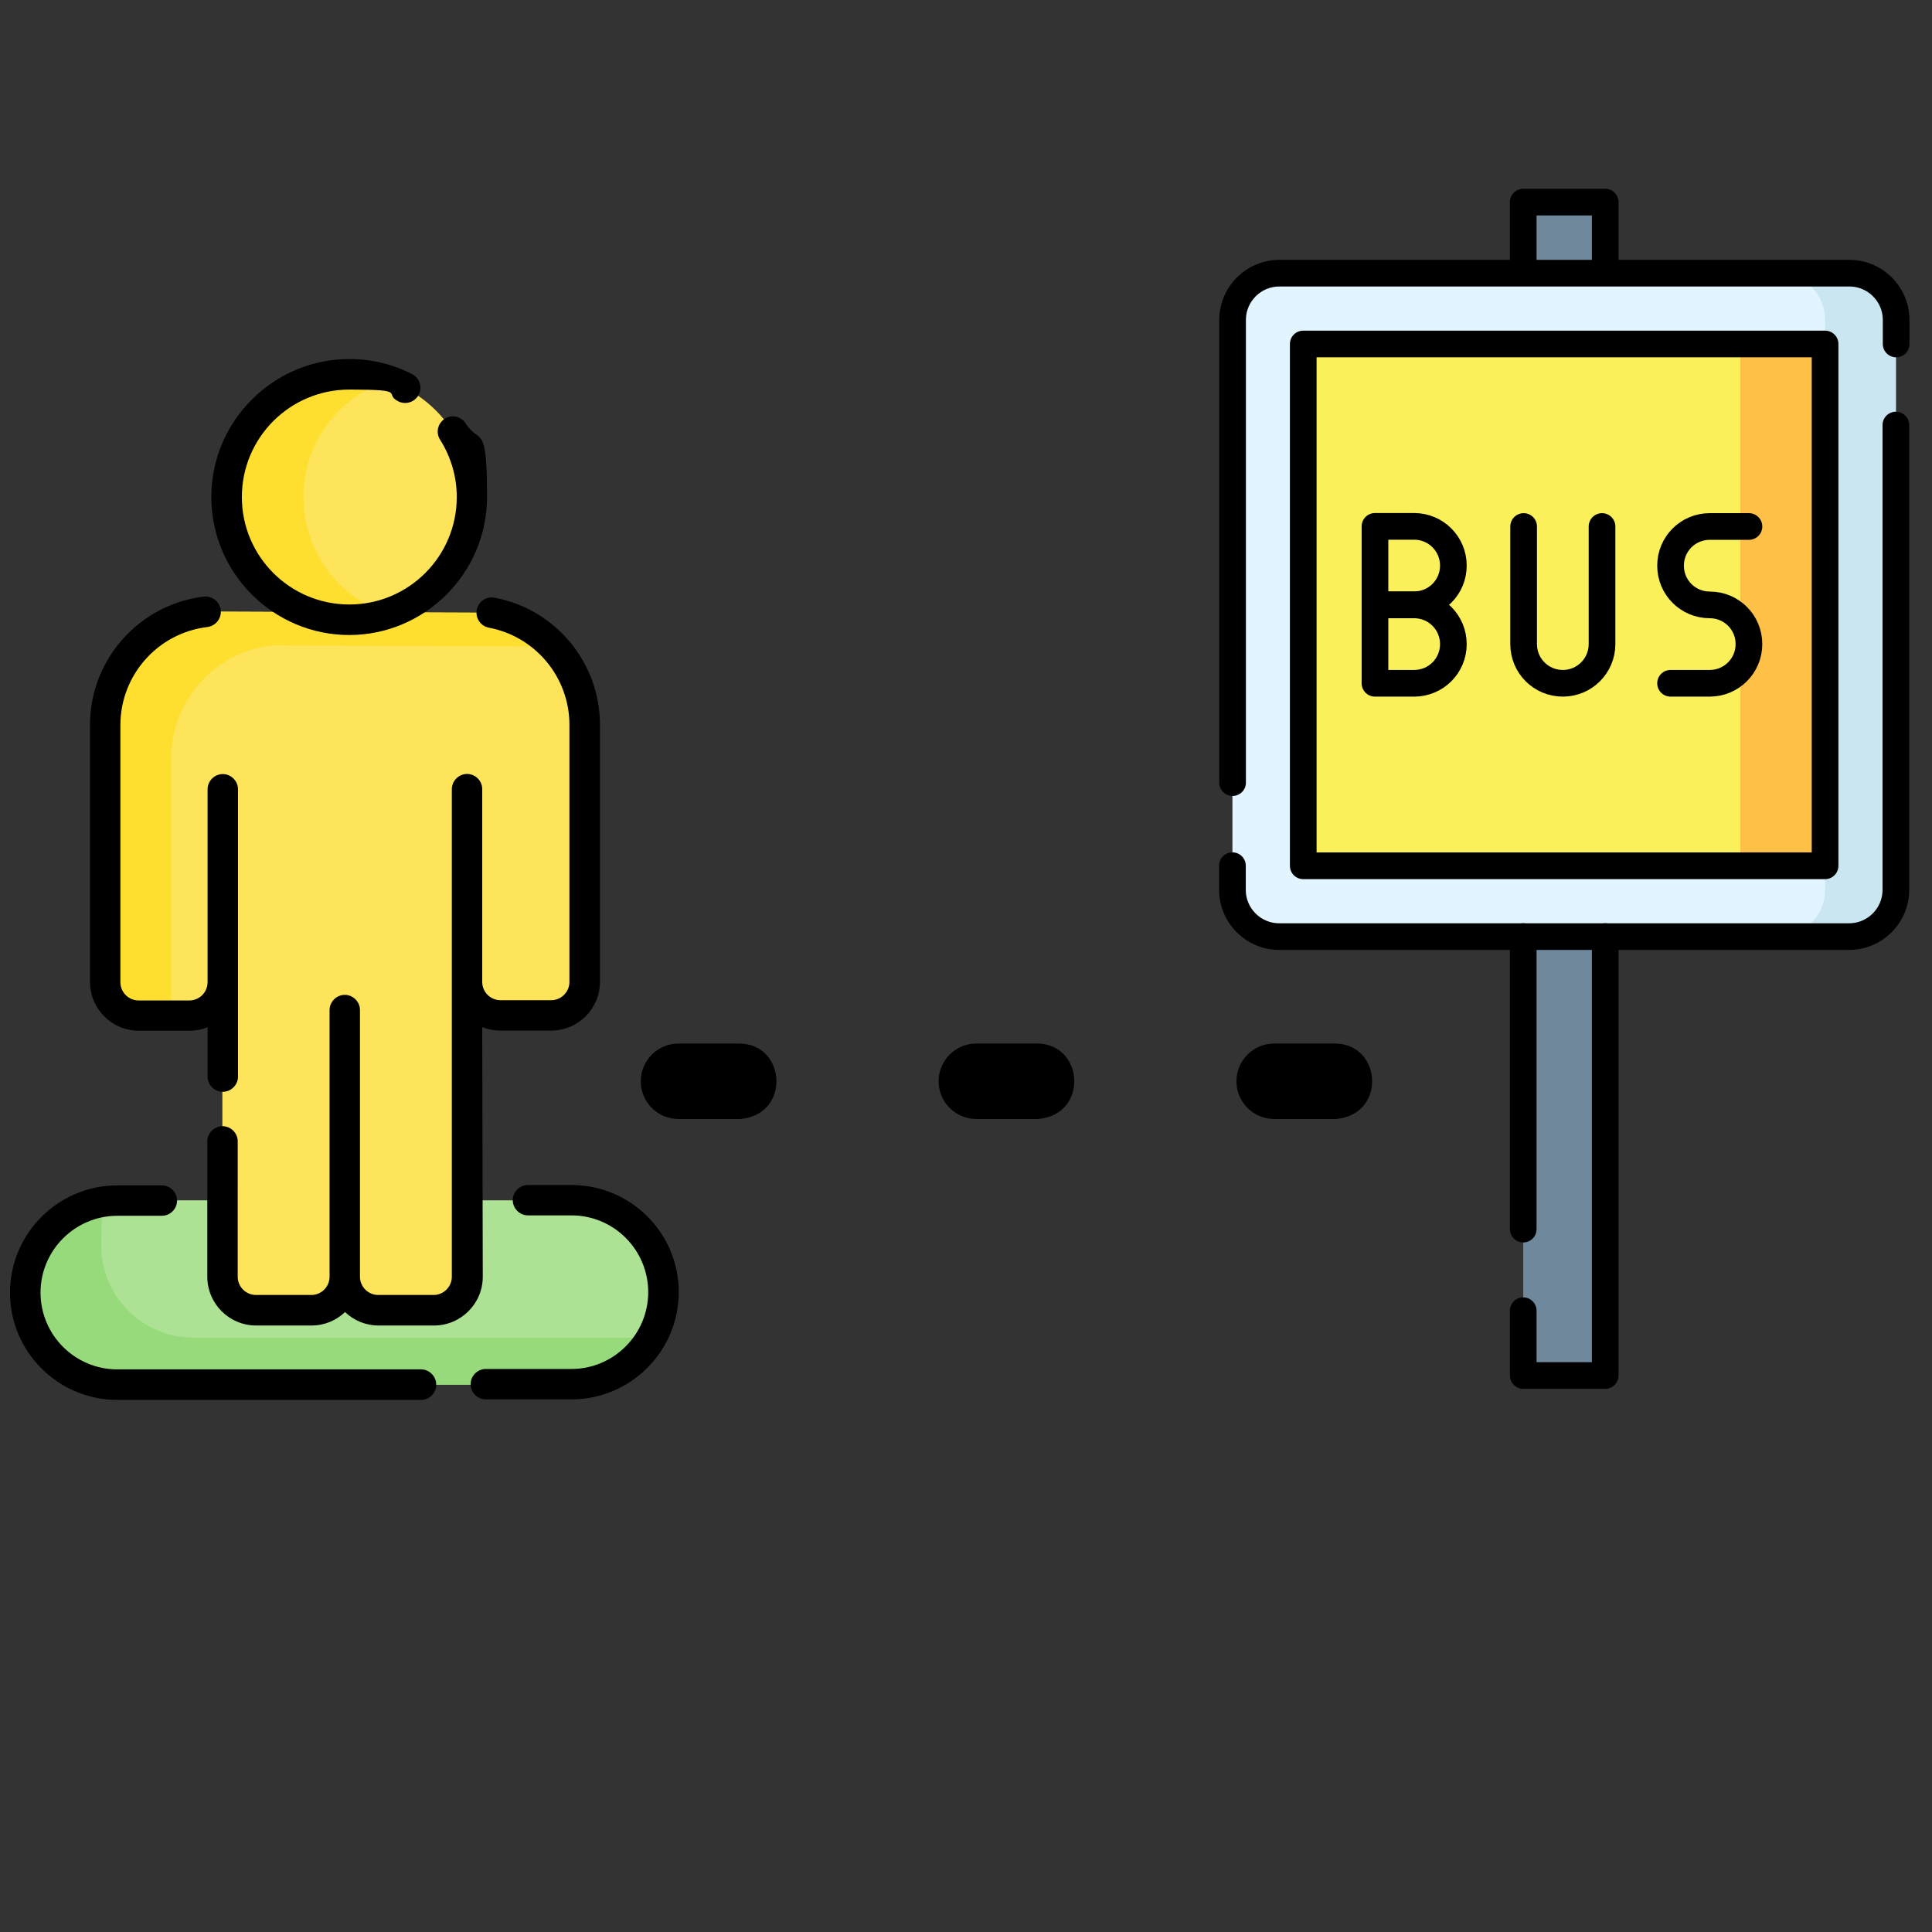 <?xml version="1.0" encoding="utf-8"?>
<!-- Generator: Adobe Illustrator 26.5.0, SVG Export Plug-In . SVG Version: 6.00 Build 0)  -->
<svg version="1.1" id="Calque_1" xmlns="http://www.w3.org/2000/svg" xmlns:xlink="http://www.w3.org/1999/xlink" x="0px" y="0px"
	 viewBox="0 0 1449.1 1449.1" style="enable-background:new 0 0 1449.1 1449.1;" xml:space="preserve">
<rect x="0" y="0" width="1449.1" height="1449.1" fill="#333333" stroke="none"/>
<style type="text/css">
	.st0{fill:#6F889C;}
	.st1{fill:#E1F4FF;}
	.st2{fill:#CAE6F0;}
	.st3{fill:#F9F05A;}
	.st4{fill:#FFC047;}
	.st5{fill:none;stroke:#000000;stroke-width:20;stroke-linejoin:round;}
	.st6{fill:none;stroke:#000000;stroke-width:20;stroke-linecap:round;stroke-linejoin:round;}
	.st7{fill:#ADE194;}
	.st8{fill:#97DA7B;}
	.st9{fill:#FEE45A;}
	.st10{fill:#FEDF30;}
	.st11{fill:#67D461;}
	.st12{fill:#94E368;}
	.st13{fill:none;stroke:#000000;stroke-width:15;stroke-linecap:round;stroke-linejoin:round;}
</style>
<path d="M227.2,811c0-15.6,12.7-28.3,28.3-28.3h46.2c34.9,0.9,37.8,53.6,0,56.6h-46.2C239.9,839.3,227.2,826.7,227.2,811z"/>
<path d="M480.6,811c0-15.6,12.7-28.3,28.3-28.3h46.2c34.9,0.9,37.8,53.6,0,56.6h-46.2C493.3,839.3,480.6,826.7,480.6,811z"/>
<path d="M704,811c0-15.6,12.7-28.3,28.3-28.3h46.2c34.9,0.9,37.8,53.6,0,56.6h-46.2C716.7,839.3,704,826.7,704,811z"/>
<path d="M927.4,811c0-15.6,12.7-28.3,28.3-28.3h46.2c34.9,0.9,37.8,53.6,0,56.6h-46.2C940.1,839.3,927.4,826.7,927.4,811z"/>
<g>
	<path id="path5969" class="st0" d="M1142.5,151.6h61.5v54.9h-61.5V151.6z"/>
	<path id="path5971" class="st0" d="M1142.5,1031.7h61.5V702.5h-61.5V1031.7L1142.5,1031.7z"/>
	<g id="g5981">
		<path id="path5983" class="st1" d="M1422,239.9v427.5c0,19.4-15.7,35.1-35.1,35.1H959.5c-19.4,0-35.1-15.7-35.1-35.1V239.9
			c0-19.4,15.7-35.1,35.1-35.1H1387C1406.4,204.9,1422,220.6,1422,239.9"/>
	</g>
	<g id="g5985">
		<path id="path5987" class="st2" d="M1422,239.9v427.5c0,19.4-15.7,35.1-35.1,35.1h-53.1c19.4,0,35.1-15.7,35.1-35.1V239.9
			c0-19.4-15.7-35.1-35.1-35.1h53.1C1406.4,204.9,1422,220.6,1422,239.9"/>
	</g>
	<path id="path5989" class="st3" d="M1368.9,649.4H977.5V258h391.4V649.4z"/>
	<path id="path5991" class="st4" d="M1368.9,649.4h-63.6V258h63.6V649.4z"/>
	<g id="g5993">
		<path id="path5995" class="st5" d="M1142.5,206.5v-54.9h61.5v54.9"/>
	</g>
	<g id="g5997">
		<path id="path5999" class="st6" d="M1142.5,921.9V702.5"/>
	</g>
	<g id="g6001">
		<path id="path6003" class="st6" d="M1204,702.5v329.2h-61.5v-48.6"/>
	</g>
	<g id="g6005">
		<path id="path6007" class="st6" d="M924.5,587v-347c0-19.4,15.7-35.1,35.1-35.1h427.5c19.4,0,35.1,15.7,35.1,35.1V258"/>
	</g>
	<g id="g6009">
		<path id="path6011" class="st6" d="M1422,318.8v348.6c0,19.4-15.7,35.1-35.1,35.1H959.5c-19.4,0-35.1-15.7-35.1-35.1v-18.1"/>
	</g>
	<path id="path6025" class="st6" d="M1368.9,649.4H977.5V258h391.4V649.4z"/>
	<g id="g6039">
		<path id="path6041" class="st6" d="M1060.7,453.6h-29.4v-58.8h29.4c16.2,0,29.4,13.1,29.4,29.4s-13.1,29.4-29.4,29.4V453.6z"/>
	</g>
	<g id="g6043">
		<path id="path6045" class="st6" d="M1060.7,512.5h-29.4v-58.8h29.4c16.2,0,29.4,13.1,29.4,29.4s-13.1,29.4-29.4,29.4V512.5z"/>
	</g>
	<g id="g6047">
		<path id="path6049" class="st6" d="M1253,512.5h29.4c16.2,0,29.4-13.1,29.4-29.4s-13.1-29.4-29.4-29.4s-29.4-13.1-29.4-29.4
			s13.1-29.4,29.4-29.4h29.4"/>
	</g>
	<g id="g6051">
		<path id="path6053" class="st6" d="M1201.6,394.9v88.2c0,16.2-13.1,29.4-29.4,29.4s-29.4-13.1-29.4-29.4v-88.2"/>
	</g>
</g>
<g>
	<g>
		<path class="st7" d="M396,900.3h32.6c38.1,0,69.1,30.9,69.1,69.1s-30.9,69.1-69.1,69.1H88c-38.1,0-69.1-30.9-69.1-69.1
			s30.9-69.1,69.1-69.1H396z"/>
		<path class="st8" d="M485.8,1003.3H145c-38.1,0-69.1-30.9-69.1-69.1s3.2-23.8,8.8-33.8c-36.7,1.7-66,31.9-66,69.1
			c0,37.2,30.9,69.1,69.1,69.1h340.6c25.9,0,48.3-14.2,60.2-35.2c-1.1,0-2,0-3,0l0,0H485.8z"/>
		<g>
			<path class="st9" d="M350.2,736.6v221c0,13.9-11.3,25.2-25.2,25.2h-41.5c-9.8,0-18.3-5.6-22.4-13.9c-1.1-2.1-4.3-2.1-5.3,0
				c-4.1,8.2-12.7,13.9-22.4,13.9H192c-13.9,0-25.2-11.3-25.2-25.2v-221c0,13.9-11.3,25.2-25.2,25.2h-38
				c-13.9,0-25.2-11.3-25.2-25.2V543.7c0-43.8,32.9-79.9,75.3-84.9l214.6,0.9c39.6,7.5,69.7,42.2,69.7,84v192.8
				c0,13.9-11.3,25.2-25.2,25.2h-38c-13.9,0-25.2-11.3-25.2-25.2L350.2,736.6z"/>
			<path class="st10" d="M128.4,569c0-43.8,32.9-79.9,75.3-84.9L415,485c-12.2-12.8-28.2-22-46.3-25.5L154,458.7
				c-42.4,5-75.3,41.2-75.3,84.9v192.8c0,13.9,11.3,25.2,25.2,25.2h24.4V569H128.4z"/>
		</g>
		<circle class="st9" cx="261.8" cy="373" r="92.1"/>
		<path class="st10" d="M227.5,373c0-40.7,26.5-75.3,63.3-87.5c-9.1-3-18.8-4.6-29-4.6c-50.9,0-92.1,41.2-92.1,92.1
			s41.2,92.1,92.1,92.1s19.8-1.7,29-4.7c-36.7-12.2-63.1-46.6-63.1-87.4l0,0L227.5,373z"/>
	</g>
	<g>
		<path d="M261.8,476.3c57,0,103.5-46.5,103.5-103.5s-5.5-38.7-16-55.2c-3.4-5.3-10.4-6.9-15.7-3.5c-5.3,3.4-6.9,10.4-3.5,15.7
			c8.1,12.8,12.5,27.7,12.5,43c0,44.5-36.1,80.6-80.6,80.6s-80.6-36.1-80.6-80.6s36.1-80.6,80.6-80.6c44.5,0,25.2,2.9,36.7,8.8
			c5.6,2.9,12.5,0.6,15.4-5s0.6-12.5-5-15.4c-14.6-7.5-30.5-11.3-47.1-11.3c-57,0-103.5,46.5-103.5,103.5S205,476.3,262,476.3l0,0
			H261.8z"/>
		<path d="M104,773.1h38c4.9,0,9.5-0.9,13.7-2.6v37c0,6.3,5.2,11.4,11.4,11.4c6.3,0,11.4-5.2,11.4-11.4V592
			c0-6.3-5.2-11.4-11.4-11.4c-6.3,0-11.4,5.2-11.4,11.4v144.7c0,7.5-6.1,13.7-13.7,13.7h-38c-7.5,0-13.7-6.1-13.7-13.7V543.9
			c0-37.5,28-69.1,65.2-73.6c6.3-0.8,10.7-6.4,10.1-12.7c-0.8-6.3-6.4-10.7-12.7-10.1c-48.6,5.8-85.4,47.3-85.4,96.2v192.8
			c0,20.1,16.3,36.6,36.6,36.6l0,0L104,773.1z"/>
		<path d="M361.7,770.4c4.3,1.7,8.8,2.6,13.7,2.6h38c20.1,0,36.6-16.3,36.6-36.6V543.6c0-46.6-33.2-86.6-79-95.3
			c-6.3-1.2-12.2,2.9-13.4,9.1c-1.2,6.3,2.9,12.2,9.1,13.4c34.9,6.6,60.4,37.2,60.4,72.9v192.8c0,7.5-6.1,13.7-13.7,13.7h-38
			c-7.5,0-13.7-6.1-13.7-13.7V591.9c0-6.3-5.2-11.4-11.4-11.4s-11.4,5.2-11.4,11.4v365.7c0,7.5-6.1,13.7-13.7,13.7h-41.5
			c-7.5,0-13.7-6.1-13.7-13.7v-200c0-6.3-5.2-11.4-11.4-11.4s-11.4,5.2-11.4,11.4v200c0,7.5-6.1,13.7-13.7,13.7h-41.5
			c-7.5,0-13.7-6.1-13.7-13.7V856.1c0-6.3-5.2-11.4-11.4-11.4c-6.3,0-11.4,5.2-11.4,11.4v101.5c0,20.1,16.3,36.6,36.6,36.6h41.5
			c9.8,0,18.6-3.8,25.2-10.1c6.6,6.3,15.4,10.1,25.2,10.1h41.5c20.1,0,36.6-16.3,36.6-36.6L361.7,770.4L361.7,770.4L361.7,770.4z"/>
		<path d="M428.6,888.8H396c-6.3,0-11.4,5.2-11.4,11.4s5.2,11.4,11.4,11.4h32.6c31.9,0,57.6,25.9,57.6,57.6s-25.9,57.6-57.6,57.6
			h-64.2c-6.3,0-11.4,5.2-11.4,11.4c0,6.3,5.2,11.4,11.4,11.4h64.2c44.4,0,80.5-36.1,80.5-80.5S473,888.8,428.6,888.8L428.6,888.8z"
			/>
		<path d="M315.8,1027.1H88c-31.9,0-57.6-25.9-57.6-57.6s25.9-57.6,57.6-57.6h33.4c6.3,0,11.4-5.2,11.4-11.4
			c0-6.3-5.2-11.4-11.4-11.4H88c-44.4,0-80.5,36.1-80.5,80.5S43.7,1050,88,1050h227.8c6.3,0,11.4-5.2,11.4-11.4
			C327.2,1032.3,322,1027.1,315.8,1027.1L315.8,1027.1L315.8,1027.1z"/>
	</g>
</g>
<g>
	<path class="st11" d="M2105.4,939.6v81.2l30,30c9.4,9.5,25.6,2.8,25.6-10.6v-45h203.5v45c0,13.4,16.2,20.1,25.6,10.6l30-30v-81.2
		H2105.4z"/>
	<path class="st12" d="M2506.8,912.8l-116.7-116.7c-9.5-9.4-25.6-2.8-25.6,10.6v45H2161v-45c0-13.4-16.2-20.1-25.6-10.6
		l-116.7,116.7c-5.9,5.9-5.9,15.4,0,21.2l86.7,86.7c9.4,9.4,25.6,2.8,25.6-10.6v-30c0-8.3,6.7-15,15-15h233.5c8.3,0,15,6.7,15,15v30
		c0,13.4,16.2,20.1,25.6,10.6l86.7-86.7C2512.7,928.1,2512.7,918.6,2506.8,912.8z"/>
	<path class="st13" d="M2221,995.2h143.5v45c0,13.4,16.2,20.1,25.6,10.6l116.7-116.7c5.9-5.9,5.9-15.4,0-21.2l-116.7-116.7
		c-9.5-9.4-25.6-2.8-25.6,10.6v45h-30"/>
	<path class="st13" d="M2304.5,851.7H2161v-45c0-13.4-16.2-20.1-25.6-10.6l-116.7,116.7c-5.9,5.9-5.9,15.4,0,21.2l116.7,116.7
		c9.4,9.4,25.6,2.8,25.6-10.6v-45h30"/>
</g>
<g>
	<path d="M1270.1,1521.2c0-15.6,12.7-28.3,28.3-28.3h22.6c34.9,0.9,37.8,53.6,0,56.6h-22.6
		C1282.7,1549.5,1270.1,1536.8,1270.1,1521.2z"/>
</g>
<path d="M181.1,1883.1c-1.1-36.8,55.7-40.3,56.6-0.1c0,13.8,0.8,27.5,2.5,41c3.3,34.7-48.7,44-56.2,6.8
	C182,1915.1,181.1,1899.1,181.1,1883.1z"/>
<path d="M224.2,1711.4c0-4.5,1.1-9.1,3.4-13.4c7.8-14.5,16.7-28.7,26.4-42.2c9.1-12.7,26.8-15.6,39.5-6.5
	c12.7,9.1,15.6,26.8,6.5,39.5c-8.3,11.5-15.8,23.7-22.5,36.1C265.8,1746.8,225.7,1743.2,224.2,1711.4z"/>
<path d="M246.7,2091.1c-1.6-21.1,33.7-40.8,51.4-16.3c8.1,11.6,17.1,22.8,26.7,33.2c21.8,24-12.4,64.7-41.8,38.1
	c-11.2-12.2-21.6-25.3-31.1-38.8C248.3,2102.4,246.7,2096.7,246.7,2091.1L246.7,2091.1z"/>
<path d="M382.3,1558.6c0-10.4,5.8-20.4,15.7-25.4c14.9-7.4,30.3-13.8,46-19.2c33.3-10.5,53.2,38.4,18.4,53.5
	c-13.4,4.6-26.6,10.1-39.3,16.4C408.6,1590.8,382.3,1582.4,382.3,1558.6z"/>
<path d="M421.6,2224.3c-0.4-14.8,16.9-33.4,37.8-26.7c13.3,4.7,27.1,8.6,40.9,11.6c33.9,8.3,25.6,60.4-11.9,55.3
	c-16.2-3.5-32.3-8.1-47.9-13.6C428.8,2246.8,421.6,2235.9,421.6,2224.3L421.6,2224.3z"/>
<path d="M599.9,1521.2c0-15.6,12.7-28.3,28.3-28.3h46.2c34.9,0.9,37.8,53.6,0,56.6h-46.2C612.6,1549.5,599.9,1536.8,599.9,1521.2z"
	/>
<path d="M823.3,1521.2c0-15.6,12.7-28.3,28.3-28.3h46.2c34.9,0.9,37.8,53.6,0,56.6h-46.2C836,1549.5,823.3,1536.8,823.3,1521.2z"/>
<path d="M1046.7,1521.2c0-15.6,12.7-28.3,28.3-28.3h46.2c34.9,0.9,37.8,53.6,0,56.6H1075C1059.3,1549.5,1046.7,1536.8,1046.7,1521.2
	z"/>
<path d="M1118.3,2973.4c0-15.6,12.7-28.3,28.3-28.3h46.2c34.9,0.9,37.8,53.6,0,56.6h-46.2C1130.9,3001.7,1118.3,2989,1118.3,2973.4z
	"/>
<path d="M1341.6,2973.4c0-15.6,12.7-28.3,28.3-28.3h46.2c34.9,0.9,37.8,53.6,0,56.6h-46.2C1354.3,3001.7,1341.6,2989,1341.6,2973.4z
	"/>
<path d="M1565,2973.4c0-15.6,12.7-28.3,28.3-28.3h46.2c34.9,0.9,37.8,53.6,0,56.6h-46.2C1577.7,3001.7,1565,2989,1565,2973.4z"/>
<path d="M1758.6,2255.4c-0.3-14.4,14.8-31.4,35-27.5c16.1,3.9,32.1,9,47.5,14.9c32.2,13.4,15.9,63.6-20.4,52.8
	c-13.2-5.1-26.9-9.4-40.6-12.8C1767.3,2279.7,1758.6,2268.1,1758.6,2255.4z"/>
<path d="M1786.4,2955c0-11.9,7.5-22.9,19.4-26.8c13.4-4.5,26.7-9.8,39.5-16c31.9-14.3,57.3,32,24.5,51
	c-14.9,7.2-30.4,13.5-46.2,18.7C1809.4,2985.4,1786.7,2977.8,1786.4,2955z"/>
<path d="M1946.2,2370.1c-1.4-20.8,29.8-38.9,49.6-18.6c10.9,12.5,21,25.8,30.2,39.5c18.6,29.5-23.6,61.2-47,31.5
	c-7.9-11.8-16.6-23.1-25.9-33.8C1948.5,2383.2,1946.2,2376.6,1946.2,2370.1L1946.2,2370.1z"/>
<path d="M1964.3,2825.8c0-5.8,1.8-11.7,5.6-16.8c8.4-11.4,16.2-23.4,23.1-35.8c17.9-30,65.3-6.7,49.4,27.6
	c-8.1,14.4-17.2,28.5-27,41.8C2001.5,2860.4,1966.3,2856.7,1964.3,2825.8z"/>
<path d="M2033.7,2571.7c-0.1-31.6,50.2-39.4,56.4-2.8c1.7,16.4,2.3,33.2,1.9,49.7c-1.7,34.8-54.6,36.6-56.6-1.3
	c0.3-14.1-0.2-28.5-1.7-42.6C2033.8,2573.6,2033.7,2572.6,2033.7,2571.7L2033.7,2571.7z"/>
<g>
	<path d="M917.7,2973.4c0-15.6,12.7-28.3,28.3-28.3h22.6c34.9,0.9,37.8,53.6,0,56.6H946C930.4,3001.7,917.7,2989,917.7,2973.4z"/>
</g>
</svg>
